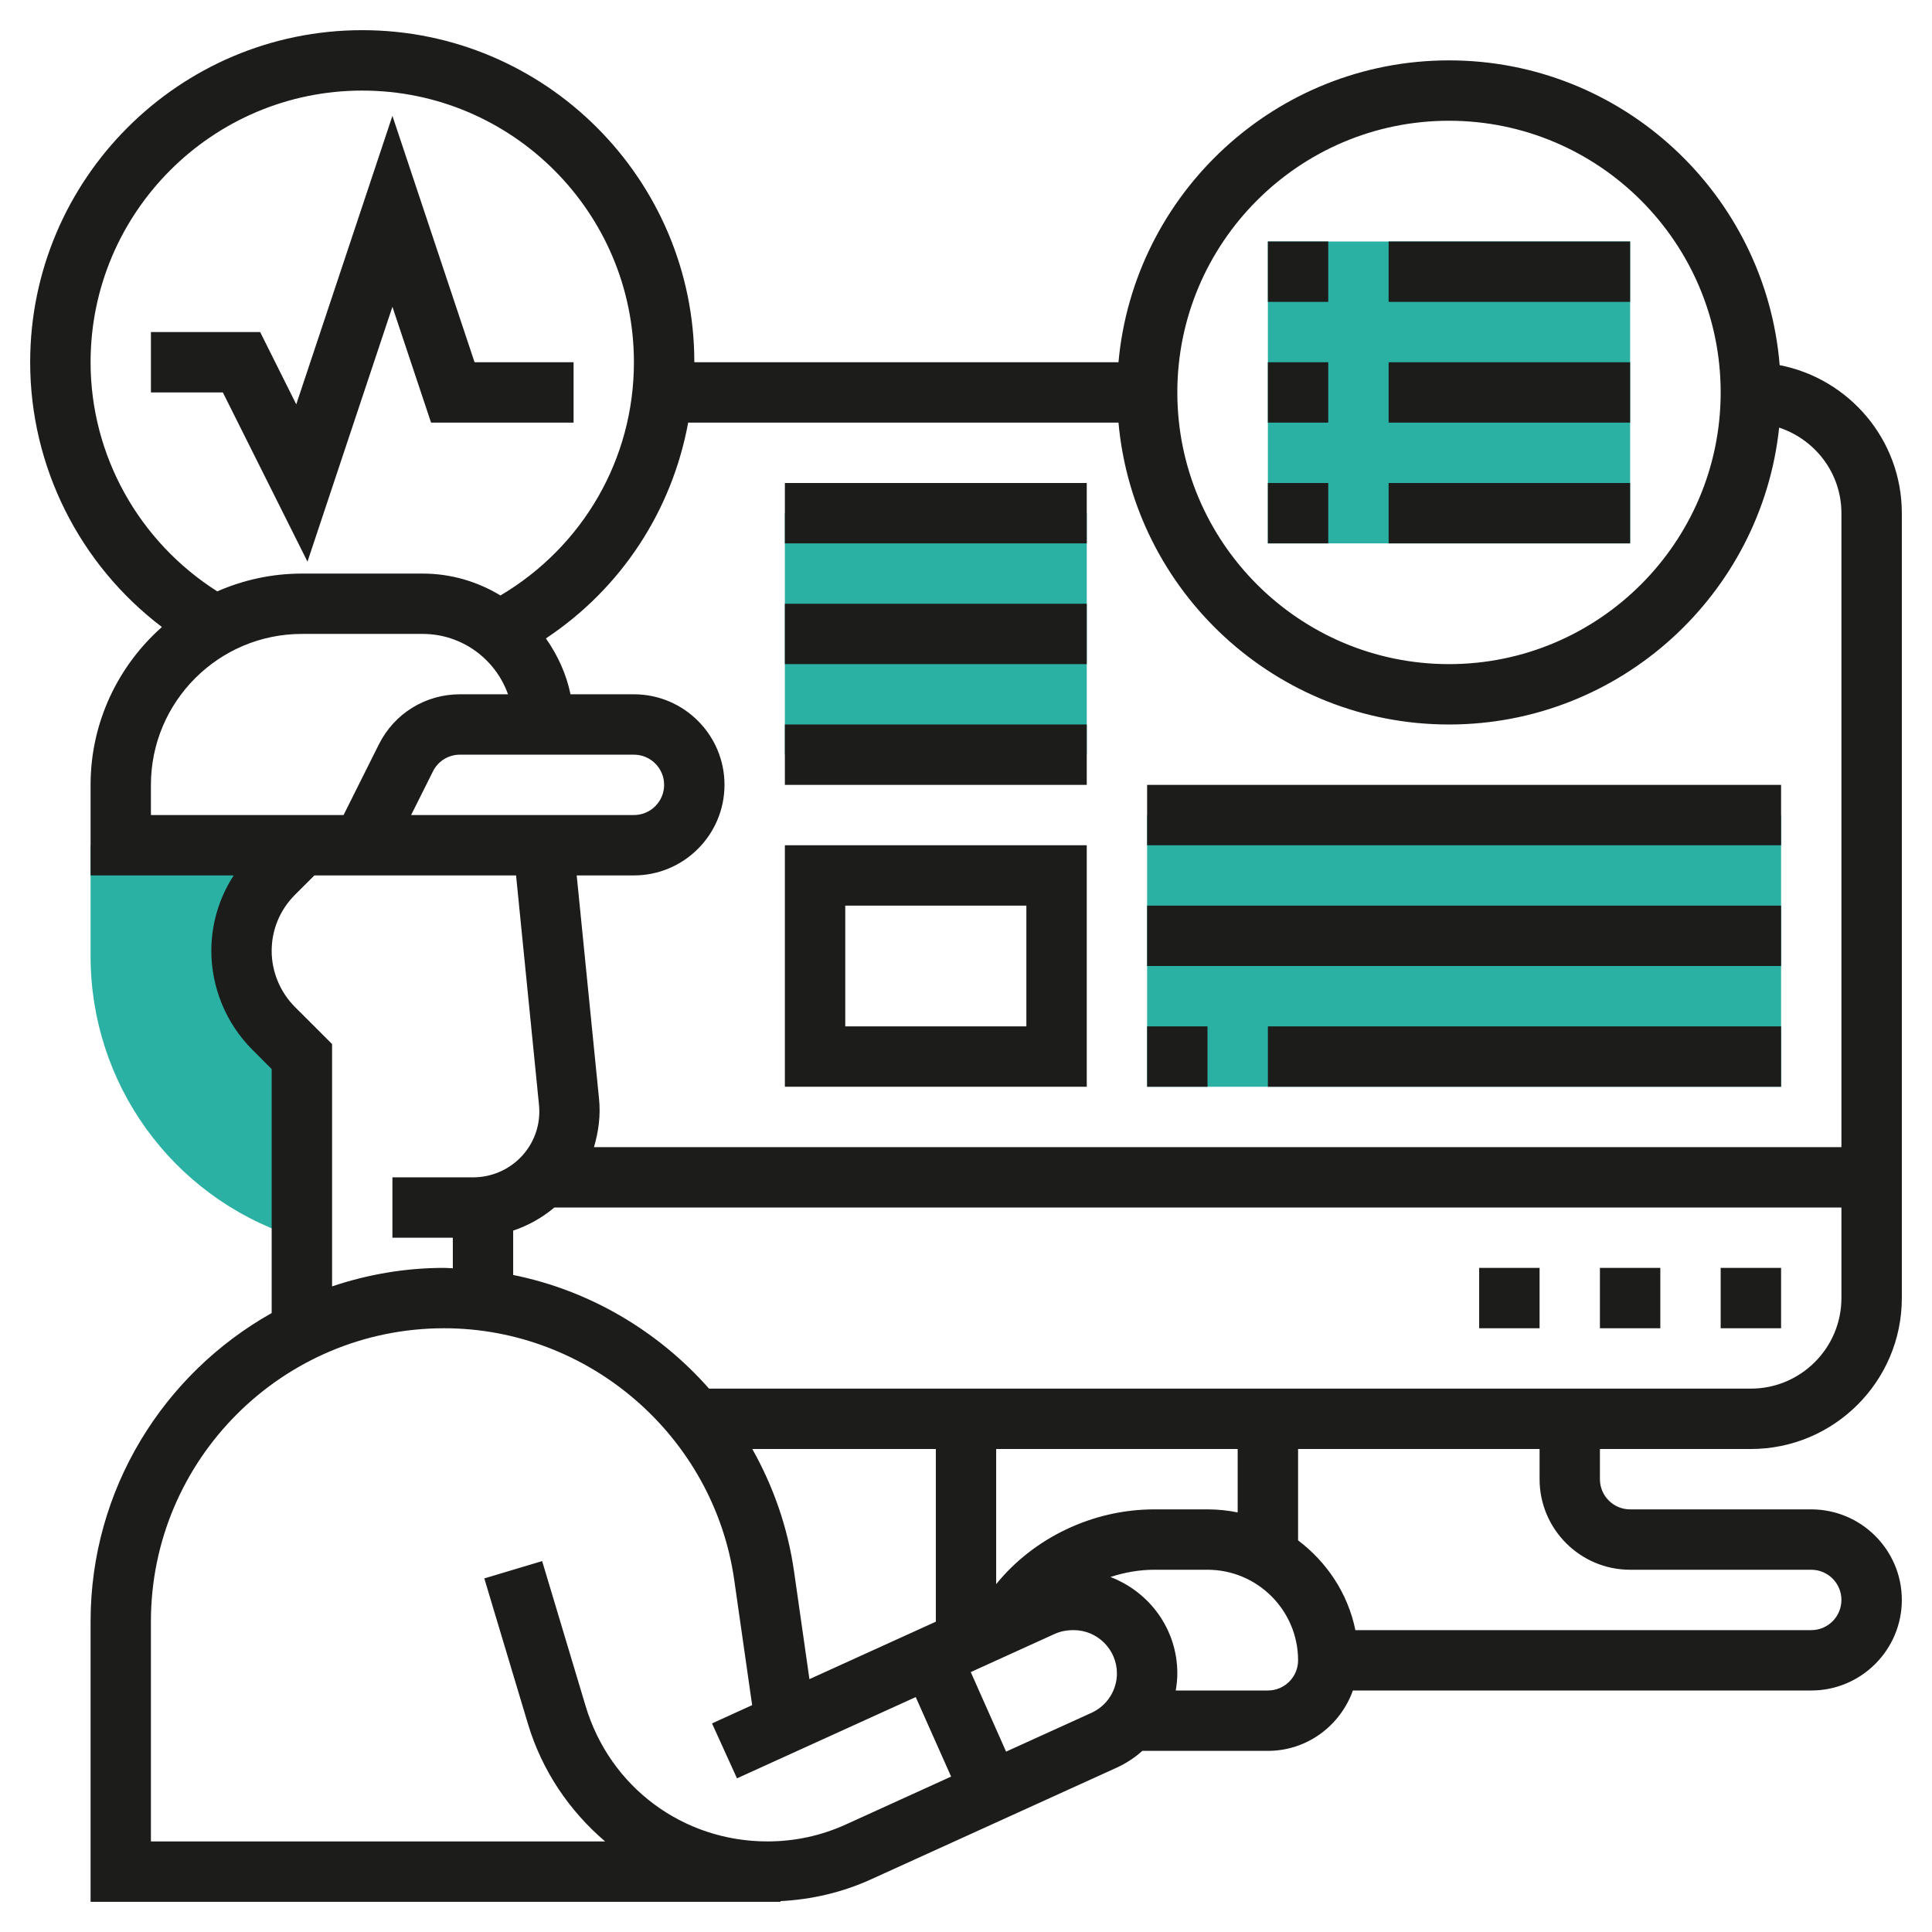 <svg width="52" height="52" viewBox="0 0 52 52" fill="none" xmlns="http://www.w3.org/2000/svg">
<rect width="52" height="52" fill="white"/>
<g clip-path="url(#clip0_2813_305)">
<path d="M6.5 25.594C6.5 24.814 6.81 24.065 7.362 23.513L8.125 22.75H2.438V25.736C2.438 29.16 4.62 32.187 7.868 33.269L8.125 33.356V28.438L7.362 27.675C6.81 27.123 6.5 26.374 6.5 25.594Z" fill="#2AB1A3"/>
<path d="M34.125 6.5H43.875V14.625H34.125V6.5Z" fill="#2AB1A3"/>
<path d="M30.875 21.938H47.938V29.25H30.875V21.938Z" fill="#2AB1A3"/>
<path d="M21.125 13.812H29.25V20.312H21.125V13.812Z" fill="#2AB1A3"/>
<path d="M10.562 8.257L11.602 11.375H15.438V9.75H12.773L10.562 3.118L7.974 10.883L7.002 8.937H4.062V10.562H5.998L8.276 15.117L10.562 8.257Z" fill="#1C1C1B"/>
<path d="M47.125 39C49.365 39 51.188 37.178 51.188 34.938V13.812C51.188 11.838 49.77 10.192 47.9 9.828C47.525 5.243 43.68 1.625 39 1.625C34.346 1.625 30.516 5.202 30.104 9.75H18.688C18.688 4.822 14.678 0.812 9.75 0.812C4.822 0.812 0.812 4.822 0.812 9.75C0.812 12.568 2.147 15.199 4.358 16.876C3.183 17.918 2.438 19.434 2.438 21.125V23.562H6.29C5.9 24.163 5.688 24.861 5.688 25.594C5.688 26.582 6.088 27.549 6.788 28.249L7.312 28.774V35.341C4.408 36.972 2.438 40.079 2.438 43.64V51.188H21.008V51.169C21.851 51.125 22.669 50.935 23.441 50.584L30.051 47.579C30.309 47.462 30.541 47.308 30.747 47.125H34.125C35.183 47.125 36.077 46.443 36.413 45.5H48.75C50.094 45.5 51.188 44.406 51.188 43.062C51.188 41.719 50.094 40.625 48.75 40.625H43.875C43.426 40.625 43.062 40.261 43.062 39.812V39H47.125ZM47.125 37.375H19.084C17.721 35.831 15.879 34.733 13.812 34.316V33.122C14.218 32.986 14.592 32.776 14.921 32.5H49.562V34.938C49.562 36.281 48.469 37.375 47.125 37.375ZM32.5 40.625H31.067C29.402 40.625 27.818 41.397 26.812 42.637V39H33.312V40.707C33.05 40.653 32.778 40.625 32.5 40.625ZM21.786 45.194L21.372 42.295C21.202 41.108 20.811 39.999 20.248 39H25.188V43.648L21.786 45.194ZM11.065 21.937L11.653 20.761C11.791 20.484 12.07 20.312 12.38 20.312H17.062C17.511 20.312 17.875 20.677 17.875 21.124C17.875 21.572 17.511 21.937 17.062 21.937H11.065ZM39 3.25C43.032 3.25 46.312 6.531 46.312 10.562C46.312 14.594 43.032 17.875 39 17.875C34.968 17.875 31.688 14.594 31.688 10.562C31.688 6.531 34.968 3.25 39 3.25ZM30.104 11.375C30.516 15.923 34.346 19.5 39 19.5C43.608 19.5 47.412 15.993 47.886 11.509C48.856 11.831 49.562 12.736 49.562 13.812V30.875H15.987C16.11 30.458 16.169 30.019 16.123 29.573L15.522 23.562H17.062C18.406 23.562 19.5 22.468 19.5 21.124C19.5 19.78 18.406 18.687 17.062 18.687H15.355C15.242 18.134 15.006 17.63 14.693 17.183C16.72 15.837 18.086 13.748 18.522 11.375H30.104ZM2.438 9.75C2.438 5.718 5.718 2.438 9.75 2.438C13.782 2.438 17.062 5.718 17.062 9.75C17.062 12.356 15.69 14.711 13.47 16.027C12.857 15.656 12.143 15.438 11.376 15.438H8.125C7.315 15.438 6.545 15.611 5.848 15.917C3.741 14.58 2.438 12.261 2.438 9.75ZM4.062 21.125C4.062 18.885 5.885 17.062 8.125 17.062H11.376C12.435 17.062 13.338 17.741 13.673 18.687H12.379C11.45 18.687 10.614 19.203 10.198 20.034L9.247 21.937H4.062V21.125ZM7.936 27.1C7.54 26.704 7.312 26.154 7.312 25.594C7.312 25.025 7.534 24.49 7.936 24.087L8.462 23.562H13.89L14.507 29.737C14.561 30.267 14.375 30.79 13.996 31.168C13.666 31.498 13.208 31.688 12.741 31.688H10.562V33.313H12.188V34.136C12.109 34.134 12.031 34.125 11.953 34.125C10.898 34.125 9.886 34.305 8.938 34.623V28.101L7.936 27.1ZM22.768 49.105C22.101 49.409 21.39 49.562 20.655 49.562C18.382 49.562 16.416 48.099 15.763 45.922L14.592 42.017L13.035 42.483L14.207 46.389C14.59 47.669 15.331 48.745 16.286 49.562H4.062V43.64C4.062 39.289 7.602 35.75 11.953 35.75C15.854 35.75 19.212 38.662 19.762 42.525L20.244 45.894L19.164 46.386L19.836 47.864L24.647 45.677L25.599 47.817L22.768 49.105ZM29.379 46.1L27.079 47.145L26.128 45.004L28.385 43.978C28.534 43.911 28.7 43.875 28.897 43.875C29.539 43.875 30.062 44.398 30.062 45.04C30.062 45.495 29.794 45.911 29.379 46.1ZM34.125 45.5H31.645C31.671 45.349 31.688 45.196 31.688 45.04C31.688 43.856 30.944 42.85 29.887 42.445C30.266 42.322 30.661 42.25 31.067 42.25H32.5C33.844 42.25 34.938 43.344 34.938 44.688C34.938 45.136 34.574 45.5 34.125 45.5ZM43.875 42.25H48.75C49.199 42.25 49.562 42.614 49.562 43.062C49.562 43.511 49.199 43.875 48.75 43.875H36.48C36.28 42.889 35.712 42.044 34.938 41.459V39H41.438V39.812C41.438 41.156 42.531 42.25 43.875 42.25Z" fill="#1C1C1B"/>
<path d="M39.812 34.125H41.438V35.75H39.812V34.125Z" fill="#1C1C1B"/>
<path d="M43.062 34.125H44.688V35.75H43.062V34.125Z" fill="#1C1C1B"/>
<path d="M46.312 34.125H47.938V35.75H46.312V34.125Z" fill="#1C1C1B"/>
<path d="M34.125 6.5H35.75V8.125H34.125V6.5Z" fill="#1C1C1B"/>
<path d="M37.375 6.5H43.875V8.125H37.375V6.5Z" fill="#1C1C1B"/>
<path d="M34.125 9.75H35.75V11.375H34.125V9.75Z" fill="#1C1C1B"/>
<path d="M37.375 9.75H43.875V11.375H37.375V9.75Z" fill="#1C1C1B"/>
<path d="M34.125 13H35.75V14.625H34.125V13Z" fill="#1C1C1B"/>
<path d="M37.375 13H43.875V14.625H37.375V13Z" fill="#1C1C1B"/>
<path d="M29.25 22.75H21.125V29.25H29.25V22.75ZM27.625 27.625H22.75V24.375H27.625V27.625Z" fill="#1C1C1B"/>
<path d="M21.125 19.5H29.25V21.125H21.125V19.5Z" fill="#1C1C1B"/>
<path d="M21.125 16.25H29.25V17.875H21.125V16.25Z" fill="#1C1C1B"/>
<path d="M21.125 13H29.25V14.625H21.125V13Z" fill="#1C1C1B"/>
<path d="M30.875 27.625H32.5V29.25H30.875V27.625Z" fill="#1C1C1B"/>
<path d="M34.125 27.625H47.938V29.25H34.125V27.625Z" fill="#1C1C1B"/>
<path d="M30.875 24.375H47.938V26H30.875V24.375Z" fill="#1C1C1B"/>
<path d="M30.875 21.125H47.938V22.75H30.875V21.125Z" fill="#1C1C1B"/>
</g>
<defs>
<clipPath id="clip0_2813_305">
<rect width="52" height="52" fill="white"/>
</clipPath>
</defs>
</svg>
